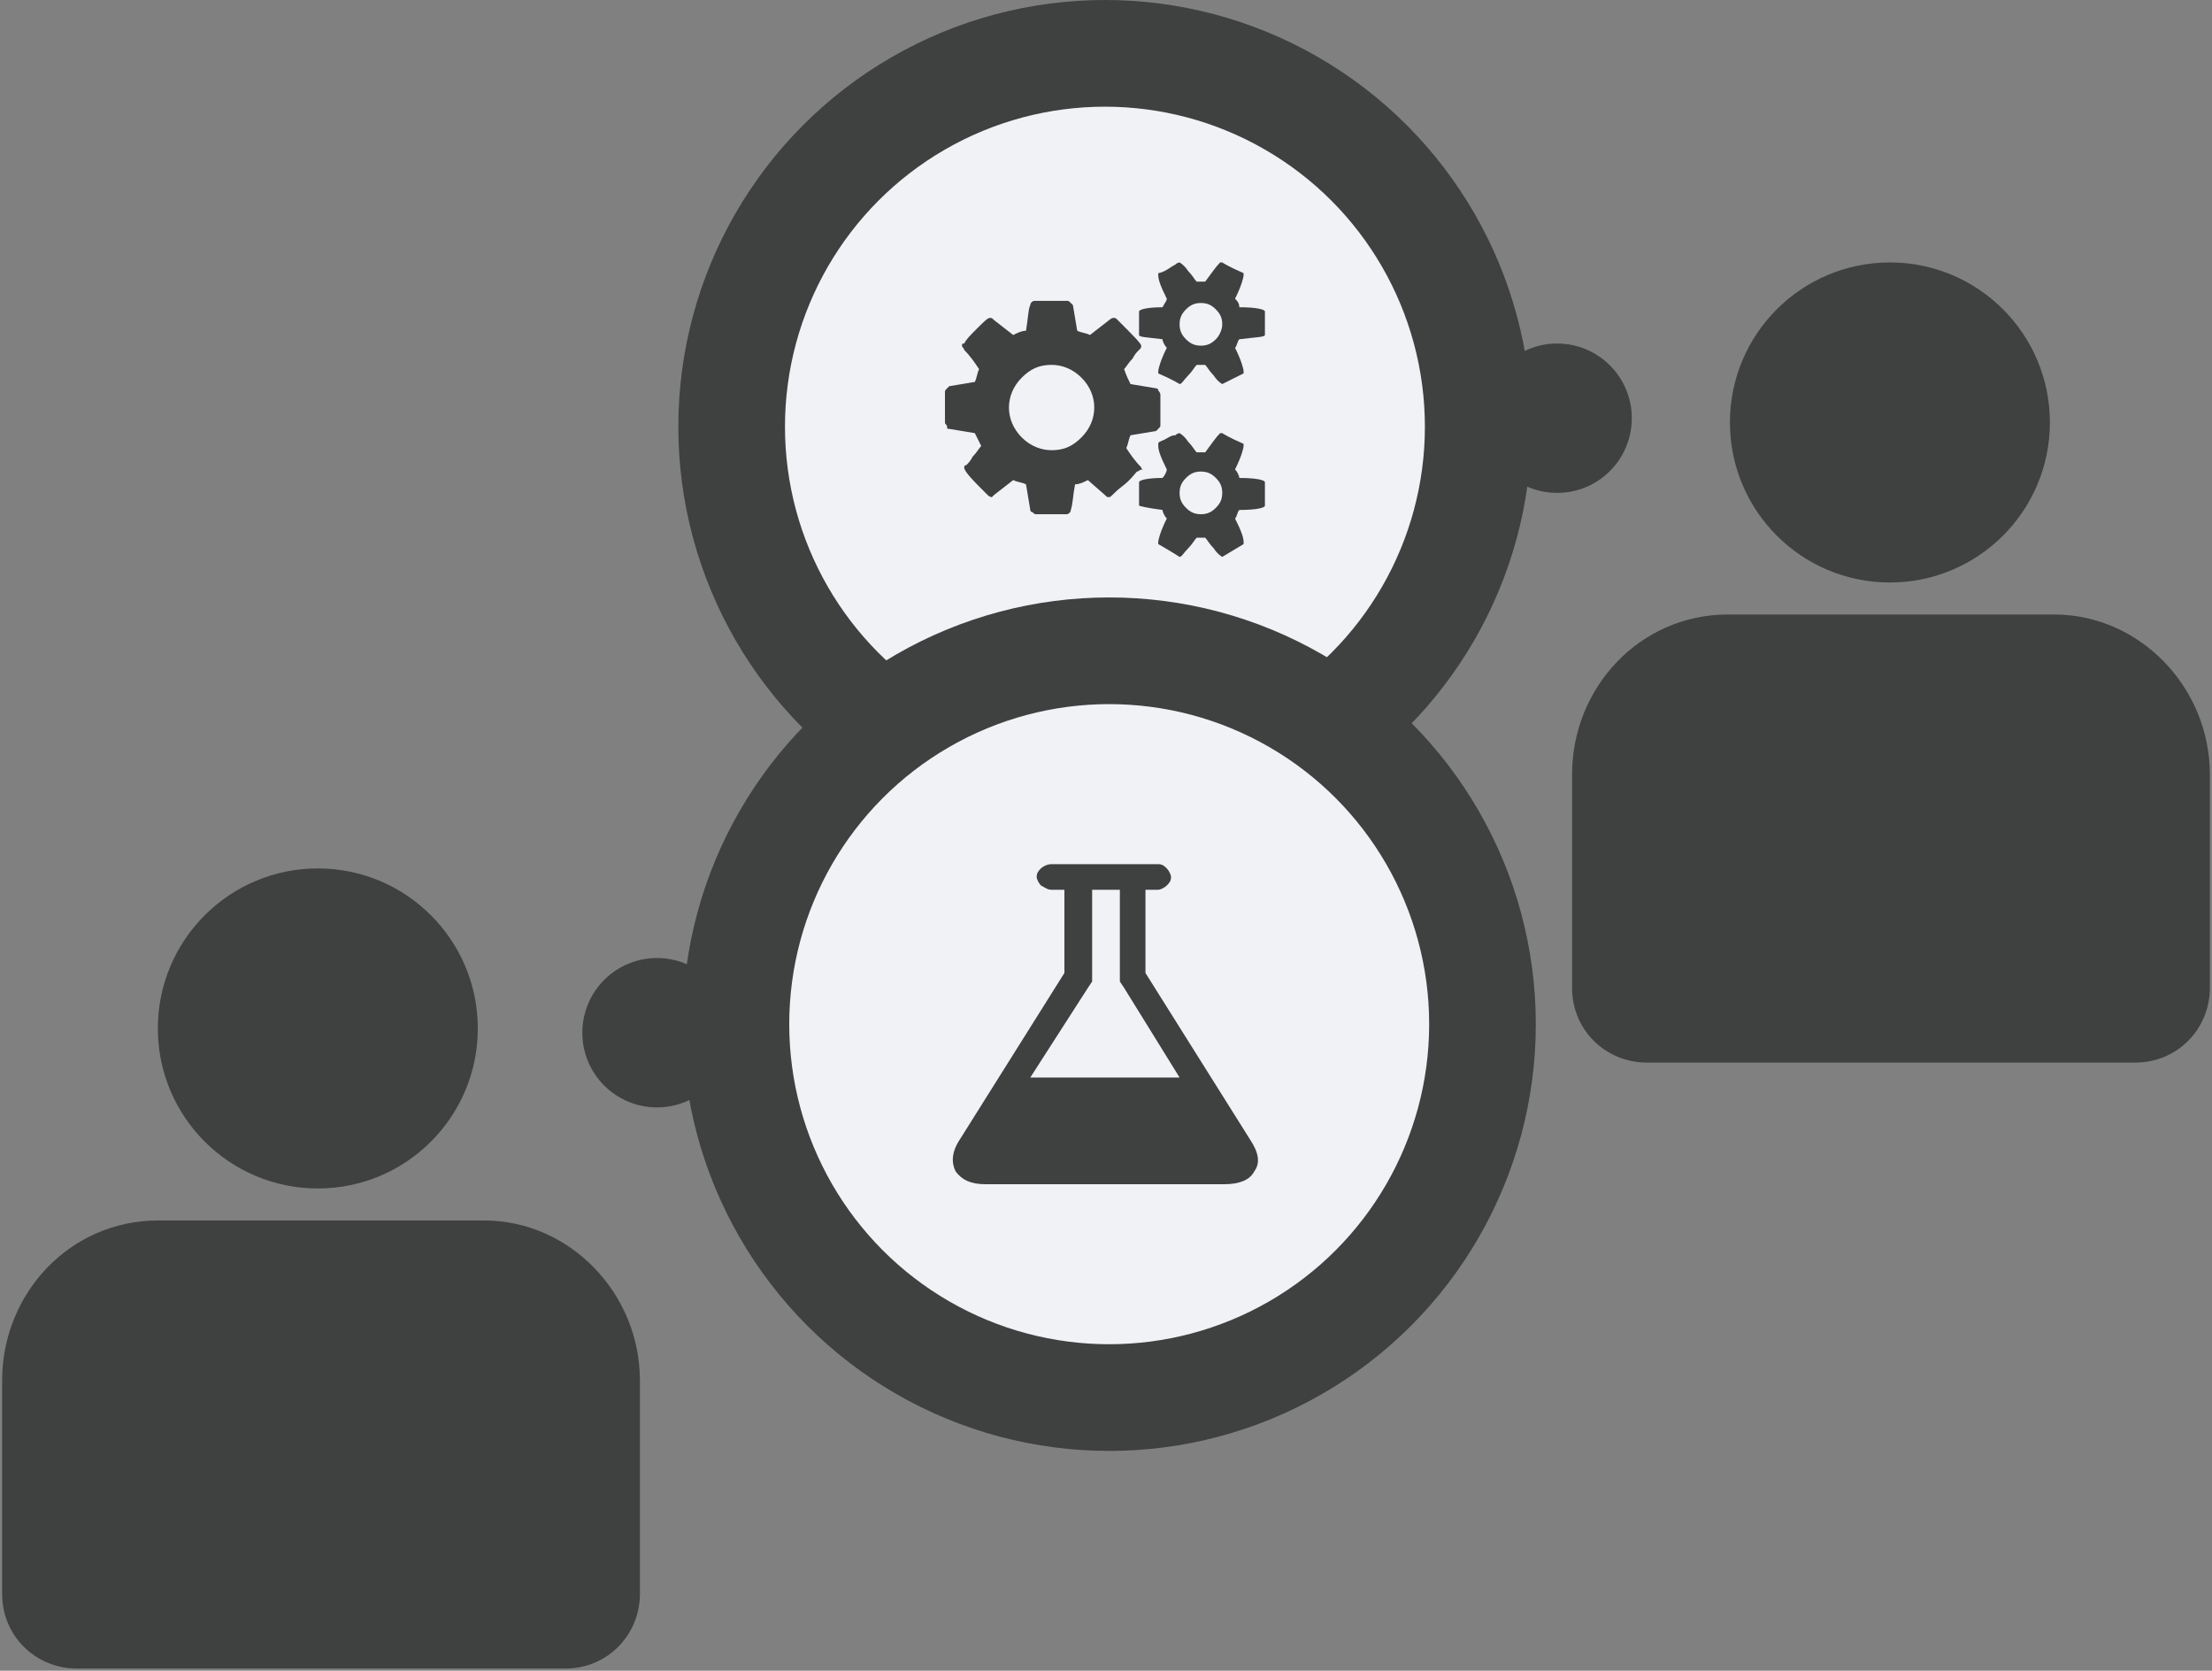 <?xml version="1.0" encoding="utf-8"?>
<!-- Generator: Adobe Illustrator 19.1.0, SVG Export Plug-In . SVG Version: 6.00 Build 0)  -->
<svg version="1.2" baseProfile="tiny" id="Layer_1" xmlns="http://www.w3.org/2000/svg" xmlns:xlink="http://www.w3.org/1999/xlink"
	 x="0px" y="0px" viewBox="0 0 103.7 78.3" xml:space="preserve">
<rect x="0" y="0" width="103.7" height="78.3" fill="#808080" stroke="none"/>
<g>
	<g>
		
			<circle fill="#F0F2F5" stroke="#3F4040" stroke-width="5" stroke-linejoin="round" stroke-miterlimit="10" cx="51.8" cy="20" r="17.5"/>
		<circle fill="#3F4040" cx="73" cy="19.6" r="3.5"/>
	</g>
	<g>
		<g>
			<path fill="#3F4040" d="M30,64.7c0-4.1-3.3-7.5-7.3-7.5H7.4c-4.1,0-7.3,3.4-7.3,7.5l0,10c0,2,1.6,3.5,3.5,3.5h22.9
				c2,0,3.5-1.6,3.5-3.5L30,64.7z"/>
		</g>
		<circle fill="#3F4040" cx="14.9" cy="48.2" r="7.5"/>
	</g>
	<g>
		<g>
			<path fill="#3F4040" d="M103.6,36.3c0-4.1-3.3-7.5-7.3-7.5H81c-4.1,0-7.3,3.4-7.3,7.5l0,10c0,2,1.6,3.5,3.5,3.5h22.9
				c2,0,3.5-1.6,3.5-3.5L103.6,36.3z"/>
		</g>
		<circle fill="#3F4040" cx="88.6" cy="19.8" r="7.5"/>
	</g>
	<g>
		<circle fill="#F0F2F5" stroke="#3F4040" stroke-width="5" stroke-miterlimit="10" cx="52" cy="48" r="17.5"/>
		<circle fill="#3F4040" cx="30.8" cy="48.4" r="3.5"/>
	</g>
	<g>
		<path fill="#3F4040" d="M58.8,54.9c-0.2,0.4-0.7,0.6-1.4,0.6H46.2c-0.7,0-1.1-0.2-1.4-0.6c-0.2-0.4-0.2-0.9,0.2-1.5l4.9-7.8v-3.9
			h-0.6c-0.2,0-0.3-0.1-0.5-0.2c-0.1-0.1-0.2-0.3-0.2-0.4c0-0.2,0.1-0.3,0.2-0.4c0.1-0.1,0.3-0.2,0.5-0.2h5c0.2,0,0.3,0.1,0.4,0.2
			c0.1,0.1,0.2,0.3,0.2,0.4c0,0.2-0.1,0.3-0.2,0.4c-0.1,0.1-0.3,0.2-0.4,0.2h-0.6v3.9l4.9,7.8C59,54,59.1,54.5,58.8,54.9z
			 M55.3,50.5l-2.6-4.2L52.5,46v-0.4v-3.9h-1.3v3.9V46L51,46.3l-2.7,4.2H55.3z"/>
	</g>
	<g>
		<path fill="#3F4040" d="M53.3,22.1c-0.1,0.1-0.3,0.4-0.7,0.7s-0.5,0.5-0.6,0.5c-0.1,0-0.1,0-0.2-0.1L51,22.5
			c-0.2,0.1-0.4,0.2-0.6,0.2c-0.1,0.5-0.1,0.9-0.2,1.2c0,0.1-0.1,0.2-0.2,0.2h-1.4c-0.1,0-0.1,0-0.2-0.1c-0.1,0-0.1-0.1-0.1-0.1
			l-0.2-1.2c-0.2-0.1-0.4-0.1-0.6-0.2l-0.9,0.7c0,0-0.1,0.1-0.1,0.1s-0.1,0-0.2-0.1c-0.7-0.7-1.1-1.1-1.1-1.3c0,0,0-0.1,0.1-0.1
			c0.1-0.1,0.2-0.2,0.3-0.4c0.2-0.2,0.3-0.4,0.4-0.5c-0.1-0.2-0.2-0.4-0.3-0.6l-1.2-0.2c-0.1,0-0.1,0-0.1-0.1s-0.1-0.1-0.1-0.2v-1.4
			c0-0.1,0-0.1,0.1-0.2c0,0,0.1-0.1,0.1-0.1l1.2-0.2c0.1-0.2,0.1-0.4,0.2-0.6c-0.2-0.3-0.4-0.6-0.7-0.9c0-0.1-0.1-0.1-0.1-0.2
			c0-0.1,0-0.1,0.1-0.1c0.1-0.2,0.3-0.4,0.6-0.7c0.3-0.3,0.5-0.5,0.6-0.5c0.1,0,0.1,0,0.2,0.1l0.9,0.7c0.2-0.1,0.4-0.2,0.6-0.2
			c0.1-0.6,0.1-1,0.2-1.2c0-0.1,0.1-0.2,0.2-0.2H50c0.1,0,0.1,0,0.2,0.1c0,0,0.1,0.1,0.1,0.1l0.2,1.2c0.2,0.1,0.4,0.1,0.6,0.2
			l0.9-0.7c0,0,0.1-0.1,0.2-0.1c0.1,0,0.1,0,0.2,0.1c0.7,0.7,1.1,1.1,1.1,1.2c0,0.1,0,0.1-0.1,0.2c-0.1,0.1-0.2,0.2-0.3,0.4
			c-0.2,0.2-0.3,0.4-0.4,0.5c0.1,0.3,0.2,0.5,0.3,0.7l1.2,0.2c0.1,0,0.1,0.1,0.1,0.1c0,0,0.1,0.1,0.1,0.2v1.4c0,0.1,0,0.1-0.1,0.2
			c0,0-0.1,0.1-0.1,0.1l-1.2,0.2c-0.1,0.2-0.1,0.4-0.2,0.6c0.2,0.3,0.4,0.6,0.7,0.9c0,0.1,0.1,0.1,0.1,0.1
			C53.4,22,53.4,22.1,53.3,22.1z M50.7,17.7c-0.4-0.4-0.9-0.6-1.4-0.6c-0.6,0-1,0.2-1.4,0.6c-0.4,0.4-0.6,0.9-0.6,1.4s0.2,1,0.6,1.4
			c0.4,0.4,0.9,0.6,1.4,0.6c0.6,0,1-0.2,1.4-0.6c0.4-0.4,0.6-0.9,0.6-1.4S51.1,18.1,50.7,17.7z M59.3,14.6v1.1
			c0,0.1-0.4,0.1-1.2,0.2c-0.1,0.1-0.1,0.3-0.2,0.4c0.3,0.6,0.4,1,0.4,1.1c0,0,0,0,0,0.1l-1,0.5c0,0-0.2-0.1-0.4-0.4
			c-0.2-0.2-0.3-0.4-0.4-0.5c-0.1,0-0.2,0-0.2,0s-0.1,0-0.2,0c-0.1,0.1-0.2,0.3-0.4,0.5c-0.2,0.2-0.3,0.4-0.4,0.4c0,0-0.3-0.2-1-0.5
			c0,0,0,0,0-0.1c0-0.1,0.1-0.5,0.4-1.1c-0.1-0.1-0.2-0.3-0.2-0.4c-0.8-0.1-1.1-0.1-1.1-0.2v-1.1c0-0.1,0.4-0.2,1.1-0.2
			c0.1-0.2,0.2-0.3,0.2-0.4c-0.3-0.6-0.4-0.9-0.4-1.1c0,0,0,0,0-0.1c0,0,0.1,0,0.3-0.1c0.2-0.1,0.3-0.2,0.5-0.3
			c0.1-0.1,0.2-0.1,0.2-0.1c0,0,0.2,0.1,0.4,0.4c0.2,0.2,0.3,0.4,0.4,0.5c0.1,0,0.2,0,0.2,0s0.1,0,0.2,0c0.3-0.4,0.5-0.7,0.7-0.9
			l0.1,0c0,0,0.3,0.2,1,0.5c0,0,0,0,0,0.1c0,0.1-0.1,0.5-0.4,1.1c0.1,0.1,0.2,0.2,0.2,0.4C58.9,14.4,59.3,14.5,59.3,14.6z
			 M59.3,22.6v1.1c0,0.1-0.4,0.2-1.2,0.2c-0.1,0.1-0.1,0.3-0.2,0.4c0.3,0.6,0.4,0.9,0.4,1.1c0,0,0,0,0,0.1l-1,0.6
			c0,0-0.2-0.1-0.4-0.4c-0.2-0.2-0.3-0.4-0.4-0.5c-0.1,0-0.2,0-0.2,0s-0.1,0-0.2,0c-0.1,0.1-0.2,0.3-0.4,0.5
			c-0.2,0.2-0.3,0.4-0.4,0.4c0,0-0.3-0.2-1-0.6c0,0,0,0,0-0.1c0-0.1,0.1-0.5,0.4-1.1c-0.1-0.1-0.2-0.3-0.2-0.4
			c-0.8-0.1-1.1-0.2-1.1-0.2v-1.1c0-0.1,0.4-0.2,1.1-0.2c0.1-0.1,0.2-0.3,0.2-0.4c-0.3-0.6-0.4-0.9-0.4-1.1c0,0,0,0,0-0.1
			s0.1-0.1,0.3-0.2c0.2-0.1,0.3-0.2,0.5-0.2c0.1-0.1,0.2-0.1,0.2-0.1c0,0,0.2,0.1,0.4,0.4c0.2,0.2,0.3,0.4,0.4,0.5
			c0.1,0,0.2,0,0.2,0s0.1,0,0.2,0c0.3-0.4,0.5-0.7,0.7-0.9l0.1,0c0,0,0.3,0.2,1,0.5c0,0,0,0,0,0.1c0,0.1-0.1,0.5-0.4,1.1
			c0.1,0.1,0.2,0.3,0.2,0.4C58.9,22.4,59.3,22.5,59.3,22.6z M57.3,15.2c0-0.3-0.1-0.5-0.3-0.7c-0.2-0.2-0.4-0.3-0.7-0.3
			s-0.5,0.1-0.7,0.3c-0.2,0.2-0.3,0.4-0.3,0.7s0.1,0.5,0.3,0.7c0.2,0.2,0.4,0.3,0.7,0.3s0.5-0.1,0.7-0.3
			C57.2,15.7,57.3,15.4,57.3,15.2z M57.3,23.1c0-0.3-0.1-0.5-0.3-0.7c-0.2-0.2-0.4-0.3-0.7-0.3s-0.5,0.1-0.7,0.3
			c-0.2,0.2-0.3,0.4-0.3,0.7s0.1,0.5,0.3,0.7c0.2,0.2,0.4,0.3,0.7,0.3s0.5-0.1,0.7-0.3C57.2,23.6,57.3,23.4,57.3,23.1z"/>
	</g>
</g>
</svg>
